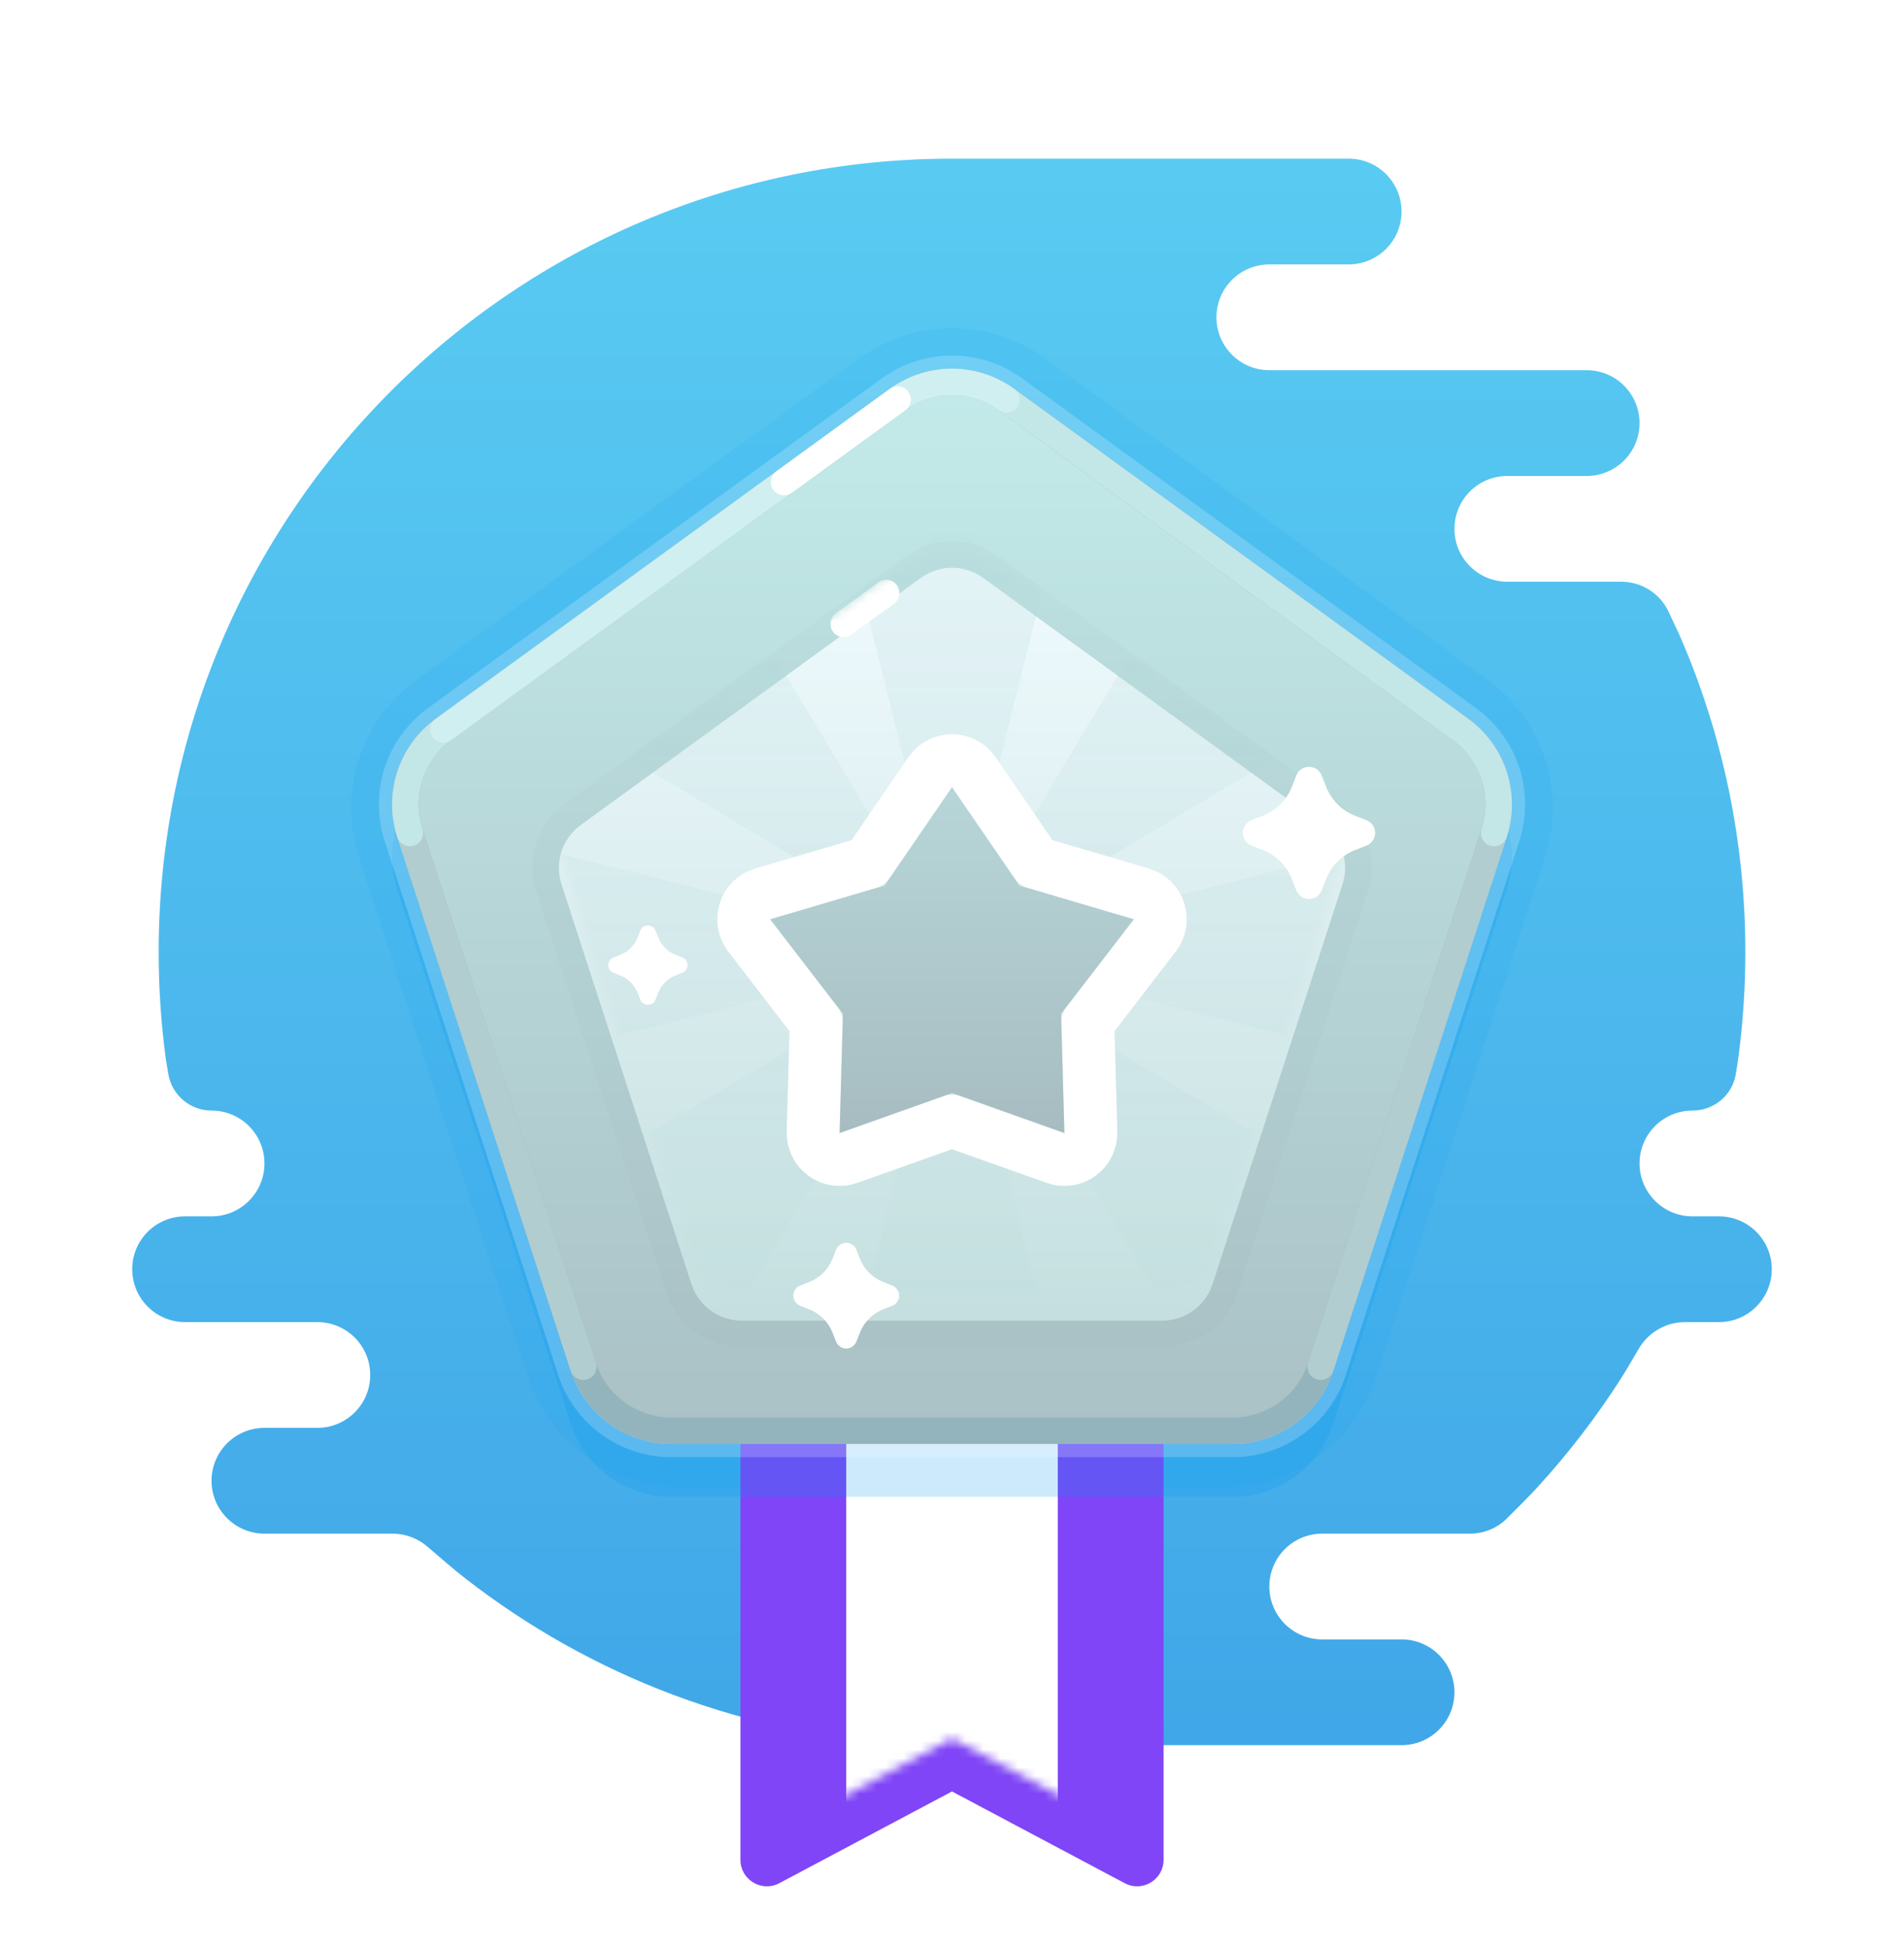 <svg width="216" height="221" viewBox="0 0 216 221" fill="none" xmlns="http://www.w3.org/2000/svg">
<path fill-rule="evenodd" clip-rule="evenodd" d="M159 186C162.314 186 165 188.686 165 192C165 195.314 162.314 198 159 198H105C104.647 198 104.302 197.97 103.966 197.911C84.692 197.061 66.992 190.148 52.728 179.034C51.568 178.13 49.82 176.631 48.524 175.504C47.416 174.54 46 174 44.531 174H30C26.686 174 24 171.314 24 168C24 164.686 26.686 162 30 162H36C39.314 162 42 159.314 42 156C42 152.686 39.314 150 36 150H21C17.686 150 15 147.314 15 144C15 140.686 17.686 138 21 138H24C27.314 138 30 135.314 30 132C30 128.686 27.314 126 24 126C21.574 126 19.499 124.251 19.095 121.859C18.948 120.99 18.832 120.29 18.813 120.147C18.277 116.175 18 112.12 18 108C18 58.294 58.294 18 108 18C123 18 138 18 153 18C156.314 18 159 20.686 159 24C159 27.314 156.314 30 153 30H144C140.686 30 138 32.686 138 36C138 39.314 140.686 42 144 42H180C183.314 42 186 44.686 186 48C186 51.312 183.317 53.996 180.007 54L171 54C167.686 54 165 56.686 165 60C165 63.314 167.686 66 171 66H183.918C186.187 66 188.267 67.278 189.251 69.322C189.842 70.551 190.464 71.877 190.871 72.835C195.461 83.638 198 95.522 198 108C198 111.921 197.749 115.782 197.263 119.571C197.181 120.208 197.056 121.025 196.919 121.862C196.528 124.264 194.433 126 192 126C188.686 126 186 128.686 186 132C186 135.314 188.686 138 192 138H195C198.314 138 201 140.686 201 144C201 147.314 198.314 150 195 150H191.148C188.97 150 186.967 151.183 185.879 153.07C185.172 154.295 184.386 155.628 183.803 156.538C182.434 158.671 180.978 160.742 179.44 162.747C177.894 164.76 176.266 166.706 174.559 168.58C173.623 169.609 172.105 171.132 170.922 172.302C169.815 173.397 168.318 174 166.761 174H150C146.686 174 144 176.686 144 180C144 183.291 146.649 185.963 149.931 186L159 186Z" fill="url(#paint0_linear_503_14053)"/>
<g opacity="0.1">
<path fill-rule="evenodd" clip-rule="evenodd" d="M97.42 40.687C103.729 36.104 112.271 36.104 118.58 40.687L168.749 77.137C175.058 81.721 177.698 89.845 175.288 97.262L156.125 156.239C153.715 163.655 146.804 168.677 139.006 168.677H76.994C69.196 168.677 62.285 163.655 59.875 156.239L40.712 97.262C38.302 89.845 40.942 81.721 47.251 77.137L97.42 40.687Z" fill="#0298F3" style="mix-blend-mode:multiply"/>
</g>
<g filter="url(#filter0_d_503_14053)">
<path fill-rule="evenodd" clip-rule="evenodd" d="M84 108H132V205.009C132 207.272 129.591 208.72 127.593 207.659L108 197.25L88.407 207.659C86.409 208.72 84 207.272 84 205.009V108Z" fill="#7F45F6"/>
</g>
<mask id="mask0_503_14053" style="mask-type:luminance" maskUnits="userSpaceOnUse" x="84" y="108" width="48" height="101">
<path fill-rule="evenodd" clip-rule="evenodd" d="M84 108H132V205.009C132 207.272 129.591 208.72 127.593 207.659L108 197.25L88.407 207.659C86.409 208.72 84 207.272 84 205.009V108Z" fill="white"/>
</mask>
<g mask="url(#mask0_503_14053)">
<path fill-rule="evenodd" clip-rule="evenodd" d="M96 156H120V210H96V156Z" fill="white"/>
</g>
<path style="mix-blend-mode:multiply" opacity="0.2" fill-rule="evenodd" clip-rule="evenodd" d="M100.947 50.125C105.153 47.069 110.848 47.069 115.054 50.125L166.57 87.553C170.775 90.609 172.535 96.025 170.929 100.97L151.252 161.531C149.645 166.475 145.038 169.822 139.839 169.822H76.162C70.963 169.822 66.355 166.475 64.749 161.531L45.071 100.97C43.465 96.026 45.225 90.609 49.431 87.553L100.947 50.125Z" fill="#0298F3"/>
<path fill-rule="evenodd" clip-rule="evenodd" d="M100.947 44.125C105.152 41.069 110.848 41.069 115.053 44.125L166.569 81.553C170.775 84.609 172.535 90.025 170.929 94.97L151.251 155.53C149.645 160.475 145.037 163.822 139.839 163.822H76.161C70.963 163.822 66.355 160.475 64.749 155.53L45.071 94.97C43.465 90.025 45.225 84.609 49.431 81.553L100.947 44.125Z" fill="url(#paint1_linear_503_14053)" stroke="#FEFFFF" stroke-opacity="0.2" stroke-width="3"/>
<mask id="mask1_503_14053" style="mask-type:luminance" maskUnits="userSpaceOnUse" x="42" y="40" width="132" height="126">
<path fill-rule="evenodd" clip-rule="evenodd" d="M100.947 44.125C105.152 41.069 110.848 41.069 115.053 44.125L166.569 81.553C170.775 84.609 172.535 90.025 170.929 94.97L151.251 155.53C149.645 160.475 145.037 163.822 139.839 163.822H76.161C70.963 163.822 66.355 160.475 64.749 155.53L45.071 94.97C43.465 90.025 45.225 84.609 49.431 81.553L100.947 44.125Z" fill="white" stroke="white" stroke-width="3"/>
</mask>
<g mask="url(#mask1_503_14053)">
<path d="M114.172 45.338C110.492 42.665 105.508 42.665 101.828 45.338L50.312 82.767C46.632 85.441 45.092 90.18 46.498 94.506L66.175 155.067C67.581 159.393 71.612 162.322 76.161 162.322H139.839C144.388 162.322 148.419 159.393 149.825 155.067L169.502 94.506C170.908 90.18 169.368 85.441 165.688 82.767L114.172 45.338Z" stroke="#94B4BD" stroke-width="3" stroke-linecap="round"/>
<path d="M149.825 155.067L169.502 94.506" stroke="#B1CDD0" stroke-width="3" stroke-linecap="round"/>
<path d="M46.498 94.506L66.175 155.067" stroke="#B1CDD0" stroke-width="3" stroke-linecap="round"/>
<path d="M169.502 94.506C170.908 90.18 169.368 85.441 165.688 82.767L114.172 45.338C110.492 42.665 105.508 42.665 101.828 45.338L50.312 82.767C46.632 85.441 45.092 90.18 46.498 94.506" stroke="#C3E6E7" stroke-width="3" stroke-linecap="round"/>
<path opacity="0.4" d="M114.172 45.338C110.492 42.665 105.508 42.665 101.828 45.338L50.312 82.767" stroke="#E5FEFF" stroke-width="3" stroke-linecap="round"/>
<path d="M101.828 45.338L88.949 54.696" stroke="white" stroke-width="3" stroke-linecap="round"/>
</g>
<g filter="url(#filter1_d_503_14053)">
<path fill-rule="evenodd" clip-rule="evenodd" d="M104.473 62.562C106.576 61.034 109.424 61.034 111.527 62.562L150.124 90.605C152.227 92.133 153.107 94.841 152.304 97.313L137.561 142.687C136.758 145.159 134.454 146.833 131.854 146.833H84.146C81.546 146.833 79.243 145.159 78.439 142.687L63.696 97.313C62.893 94.841 63.773 92.133 65.876 90.605L104.473 62.562Z" fill="url(#paint2_linear_503_14053)"/>
<path d="M112.408 61.349C109.78 59.439 106.22 59.439 103.592 61.349L64.994 89.391C62.366 91.301 61.266 94.686 62.27 97.777L77.013 143.15C78.017 146.241 80.896 148.333 84.146 148.333H131.854C135.104 148.333 137.983 146.241 138.987 143.15L153.73 97.777C154.734 94.686 153.634 91.301 151.006 89.391L112.408 61.349Z" stroke="#94A0A4" stroke-opacity="0.06" stroke-width="3"/>
</g>
<mask id="mask2_503_14053" style="mask-type:luminance" maskUnits="userSpaceOnUse" x="63" y="61" width="90" height="86">
<path fill-rule="evenodd" clip-rule="evenodd" d="M104.473 62.562C106.576 61.034 109.424 61.034 111.527 62.562L150.124 90.605C152.227 92.133 153.107 94.841 152.304 97.313L137.561 142.687C136.758 145.159 134.454 146.833 131.854 146.833H84.146C81.546 146.833 79.243 145.159 78.439 142.687L63.696 97.313C62.893 94.841 63.773 92.133 65.876 90.605L104.473 62.562Z" fill="white"/>
</mask>
<g mask="url(#mask2_503_14053)">
<g style="mix-blend-mode:multiply" opacity="0.2">
<path fill-rule="evenodd" clip-rule="evenodd" d="M108 108L60 120V96L108 108ZM108 108L120 60H96L108 108ZM108 108L156 96V120L108 108ZM108 108L133.456 65.574L150.426 82.544L108 108ZM108 108L133.456 150.426L150.426 133.456L108 108ZM108 108L96 156H120L108 108ZM108 108L82.544 150.426L65.574 133.456L108 108Z" fill="url(#paint3_linear_503_14053)"/>
<path d="M82.544 65.574L65.574 82.544L108 108L82.544 65.574Z" fill="url(#paint4_linear_503_14053)"/>
</g>
<path d="M100.531 67.281C98.448 68.794 96.84 69.963 95.706 70.787" stroke="white" stroke-width="3" stroke-linecap="round"/>
</g>
<g filter="url(#filter2_d_503_14053)">
<path d="M100.349 97.47L108 86.307L115.651 97.47L128.631 101.297L120.379 112.023L120.751 125.551L108 121.016L95.249 125.551L95.621 112.023L87.368 101.297L100.349 97.47Z" fill="white"/>
<path d="M110.475 84.611C109.915 83.795 108.989 83.307 108 83.307C107.01 83.307 106.085 83.795 105.525 84.611L98.478 94.894L86.52 98.419C85.571 98.699 84.821 99.429 84.515 100.37C84.21 101.311 84.387 102.342 84.991 103.126L92.593 113.006L92.25 125.468C92.223 126.457 92.685 127.396 93.486 127.978C94.286 128.559 95.322 128.709 96.254 128.377L108 124.2L119.746 128.377C120.678 128.709 121.714 128.559 122.514 127.978C123.315 127.396 123.777 126.457 123.75 125.468L123.407 113.006L131.009 103.126C131.612 102.342 131.79 101.311 131.485 100.37C131.179 99.429 130.429 98.699 129.48 98.419L117.522 94.894L110.475 84.611Z" stroke="white" stroke-width="6" stroke-linejoin="round"/>
</g>
<g filter="url(#filter3_i_503_14053)">
<path d="M100.349 97.47L108 86.307L115.651 97.47L128.631 101.297L120.379 112.023L120.751 125.551L108 121.016L95.249 125.551L95.621 112.023L87.368 101.297L100.349 97.47Z" fill="url(#paint5_linear_503_14053)"/>
</g>
<g filter="url(#filter4_d_503_14053)">
<path fill-rule="evenodd" clip-rule="evenodd" d="M91.822 148.56L90.783 148.15C90.148 147.9 89.836 147.182 90.087 146.546C90.212 146.228 90.465 145.975 90.783 145.85L91.822 145.44C93.02 144.968 93.968 144.02 94.44 142.822L94.85 141.783C95.1 141.148 95.818 140.836 96.454 141.087C96.772 141.212 97.025 141.464 97.15 141.783L97.56 142.822C98.032 144.02 98.98 144.968 100.178 145.44L101.217 145.85C101.852 146.1 102.164 146.818 101.913 147.454C101.788 147.772 101.536 148.025 101.217 148.15L100.178 148.56C98.98 149.032 98.032 149.98 97.56 151.178L97.15 152.217C96.9 152.852 96.182 153.164 95.546 152.913C95.228 152.788 94.975 152.536 94.85 152.217L94.44 151.178C93.968 149.98 93.02 149.032 91.822 148.56Z" fill="white"/>
</g>
<g filter="url(#filter5_d_503_14053)">
<path fill-rule="evenodd" clip-rule="evenodd" d="M143.277 96.45L141.979 95.938C141.185 95.625 140.795 94.727 141.108 93.933C141.265 93.535 141.581 93.219 141.979 93.062L143.277 92.55C144.774 91.96 145.96 90.775 146.55 89.277L147.062 87.979C147.375 87.185 148.273 86.795 149.067 87.108C149.465 87.265 149.781 87.581 149.938 87.979L150.45 89.277C151.04 90.775 152.226 91.96 153.723 92.55L155.021 93.062C155.815 93.375 156.205 94.273 155.892 95.067C155.735 95.465 155.419 95.781 155.021 95.938L153.723 96.45C152.226 97.04 151.04 98.225 150.45 99.723L149.938 101.021C149.625 101.815 148.727 102.205 147.933 101.892C147.535 101.735 147.219 101.419 147.062 101.021L146.55 99.723C145.96 98.225 144.774 97.04 143.277 96.45Z" fill="white"/>
</g>
<g filter="url(#filter6_d_503_14053)">
<path fill-rule="evenodd" clip-rule="evenodd" d="M70.366 110.67L69.587 110.363C69.111 110.175 68.877 109.636 69.065 109.16C69.159 108.921 69.348 108.732 69.587 108.637L70.366 108.33C71.265 107.976 71.976 107.265 72.33 106.366L72.637 105.587C72.825 105.111 73.364 104.877 73.84 105.065C74.079 105.159 74.268 105.348 74.363 105.587L74.67 106.366C75.024 107.265 75.735 107.976 76.634 108.33L77.413 108.637C77.889 108.825 78.123 109.364 77.935 109.84C77.841 110.079 77.652 110.268 77.413 110.363L76.634 110.67C75.735 111.024 75.024 111.735 74.67 112.634L74.363 113.413C74.175 113.889 73.636 114.123 73.16 113.935C72.921 113.841 72.732 113.652 72.637 113.413L72.33 112.634C71.976 111.735 71.265 111.024 70.366 110.67Z" fill="white"/>
</g>
<defs>
<filter id="filter0_d_503_14053" x="78" y="108" width="60" height="112.013" filterUnits="userSpaceOnUse" color-interpolation-filters="sRGB">
<feFlood flood-opacity="0" result="BackgroundImageFix"/>
<feColorMatrix in="SourceAlpha" type="matrix" values="0 0 0 0 0 0 0 0 0 0 0 0 0 0 0 0 0 0 127 0" result="hardAlpha"/>
<feOffset dy="6"/>
<feGaussianBlur stdDeviation="3"/>
<feColorMatrix type="matrix" values="0 0 0 0 0.333 0 0 0 0 0.79 0 0 0 0 0.82 0 0 0 0.2 0"/>
<feBlend mode="darken" in2="BackgroundImageFix" result="effect1_dropShadow_503_14053"/>
<feBlend mode="normal" in="SourceGraphic" in2="effect1_dropShadow_503_14053" result="shape"/>
</filter>
<filter id="filter1_d_503_14053" x="54.402" y="55.416" width="107.196" height="103.416" filterUnits="userSpaceOnUse" color-interpolation-filters="sRGB">
<feFlood flood-opacity="0" result="BackgroundImageFix"/>
<feColorMatrix in="SourceAlpha" type="matrix" values="0 0 0 0 0 0 0 0 0 0 0 0 0 0 0 0 0 0 127 0" result="hardAlpha"/>
<feOffset dy="3"/>
<feGaussianBlur stdDeviation="3"/>
<feColorMatrix type="matrix" values="0 0 0 0 0.02 0 0 0 0 0.443 0 0 0 0 0.643 0 0 0 0.12 0"/>
<feBlend mode="normal" in2="BackgroundImageFix" result="effect1_dropShadow_503_14053"/>
<feBlend mode="normal" in="SourceGraphic" in2="effect1_dropShadow_503_14053" result="shape"/>
</filter>
<filter id="filter2_d_503_14053" x="75.368" y="77.307" width="65.263" height="63.244" filterUnits="userSpaceOnUse" color-interpolation-filters="sRGB">
<feFlood flood-opacity="0" result="BackgroundImageFix"/>
<feColorMatrix in="SourceAlpha" type="matrix" values="0 0 0 0 0 0 0 0 0 0 0 0 0 0 0 0 0 0 127 0" result="hardAlpha"/>
<feOffset dy="3"/>
<feGaussianBlur stdDeviation="3"/>
<feColorMatrix type="matrix" values="0 0 0 0 0.596 0 0 0 0 0.745 0 0 0 0 0.78 0 0 0 0.5 0"/>
<feBlend mode="normal" in2="BackgroundImageFix" result="effect1_dropShadow_503_14053"/>
<feBlend mode="normal" in="SourceGraphic" in2="effect1_dropShadow_503_14053" result="shape"/>
</filter>
<filter id="filter3_i_503_14053" x="87.368" y="86.307" width="41.263" height="42.243" filterUnits="userSpaceOnUse" color-interpolation-filters="sRGB">
<feFlood flood-opacity="0" result="BackgroundImageFix"/>
<feBlend mode="normal" in="SourceGraphic" in2="BackgroundImageFix" result="shape"/>
<feColorMatrix in="SourceAlpha" type="matrix" values="0 0 0 0 0 0 0 0 0 0 0 0 0 0 0 0 0 0 127 0" result="hardAlpha"/>
<feOffset dy="3"/>
<feGaussianBlur stdDeviation="1.5"/>
<feComposite in2="hardAlpha" operator="arithmetic" k2="-1" k3="1"/>
<feColorMatrix type="matrix" values="0 0 0 0 0.508 0 0 0 0 0.694 0 0 0 0 0.728 0 0 0 0.4 0"/>
<feBlend mode="normal" in2="shape" result="effect1_innerShadow_503_14053"/>
</filter>
<filter id="filter4_d_503_14053" x="84" y="135" width="24" height="24" filterUnits="userSpaceOnUse" color-interpolation-filters="sRGB">
<feFlood flood-opacity="0" result="BackgroundImageFix"/>
<feColorMatrix in="SourceAlpha" type="matrix" values="0 0 0 0 0 0 0 0 0 0 0 0 0 0 0 0 0 0 127 0" result="hardAlpha"/>
<feOffset/>
<feGaussianBlur stdDeviation="3"/>
<feColorMatrix type="matrix" values="0 0 0 0 0.706 0 0 0 0 0.824 0 0 0 0 0.831 0 0 0 1 0"/>
<feBlend mode="normal" in2="BackgroundImageFix" result="effect1_dropShadow_503_14053"/>
<feBlend mode="normal" in="SourceGraphic" in2="effect1_dropShadow_503_14053" result="shape"/>
</filter>
<filter id="filter5_d_503_14053" x="135" y="81" width="27" height="27" filterUnits="userSpaceOnUse" color-interpolation-filters="sRGB">
<feFlood flood-opacity="0" result="BackgroundImageFix"/>
<feColorMatrix in="SourceAlpha" type="matrix" values="0 0 0 0 0 0 0 0 0 0 0 0 0 0 0 0 0 0 127 0" result="hardAlpha"/>
<feOffset/>
<feGaussianBlur stdDeviation="3"/>
<feColorMatrix type="matrix" values="0 0 0 0 0.706 0 0 0 0 0.824 0 0 0 0 0.831 0 0 0 1 0"/>
<feBlend mode="normal" in2="BackgroundImageFix" result="effect1_dropShadow_503_14053"/>
<feBlend mode="normal" in="SourceGraphic" in2="effect1_dropShadow_503_14053" result="shape"/>
</filter>
<filter id="filter6_d_503_14053" x="63" y="99" width="21" height="21" filterUnits="userSpaceOnUse" color-interpolation-filters="sRGB">
<feFlood flood-opacity="0" result="BackgroundImageFix"/>
<feColorMatrix in="SourceAlpha" type="matrix" values="0 0 0 0 0 0 0 0 0 0 0 0 0 0 0 0 0 0 127 0" result="hardAlpha"/>
<feOffset/>
<feGaussianBlur stdDeviation="3"/>
<feColorMatrix type="matrix" values="0 0 0 0 0.706 0 0 0 0 0.824 0 0 0 0 0.831 0 0 0 1 0"/>
<feBlend mode="normal" in2="BackgroundImageFix" result="effect1_dropShadow_503_14053"/>
<feBlend mode="normal" in="SourceGraphic" in2="effect1_dropShadow_503_14053" result="shape"/>
</filter>
<linearGradient id="paint0_linear_503_14053" x1="15" y1="18" x2="15" y2="198" gradientUnits="userSpaceOnUse">
<stop stop-color="#59CBF2"/>
<stop offset="1" stop-color="#40A7E8"/>
</linearGradient>
<linearGradient id="paint1_linear_503_14053" x1="39" y1="39" x2="39" y2="177" gradientUnits="userSpaceOnUse">
<stop stop-color="#C4ECEB"/>
<stop offset="1" stop-color="#A7BCC1"/>
</linearGradient>
<linearGradient id="paint2_linear_503_14053" x1="60" y1="60" x2="60" y2="156" gradientUnits="userSpaceOnUse">
<stop stop-color="#F0FBFE"/>
<stop offset="1" stop-color="#C0DCDC"/>
</linearGradient>
<linearGradient id="paint3_linear_503_14053" x1="64.439" y1="60" x2="64.439" y2="147.122" gradientUnits="userSpaceOnUse">
<stop stop-color="#AFD4D6"/>
<stop offset="1" stop-color="#B9D9DB" stop-opacity="0.57"/>
</linearGradient>
<linearGradient id="paint4_linear_503_14053" x1="64.439" y1="60" x2="64.439" y2="147.122" gradientUnits="userSpaceOnUse">
<stop stop-color="#AFD4D6"/>
<stop offset="1" stop-color="#B9D9DB" stop-opacity="0.57"/>
</linearGradient>
<linearGradient id="paint5_linear_503_14053" x1="87.368" y1="86.307" x2="87.368" y2="125.551" gradientUnits="userSpaceOnUse">
<stop stop-color="#B7D6D8"/>
<stop offset="1" stop-color="#A7BCC1"/>
</linearGradient>
</defs>
</svg>
